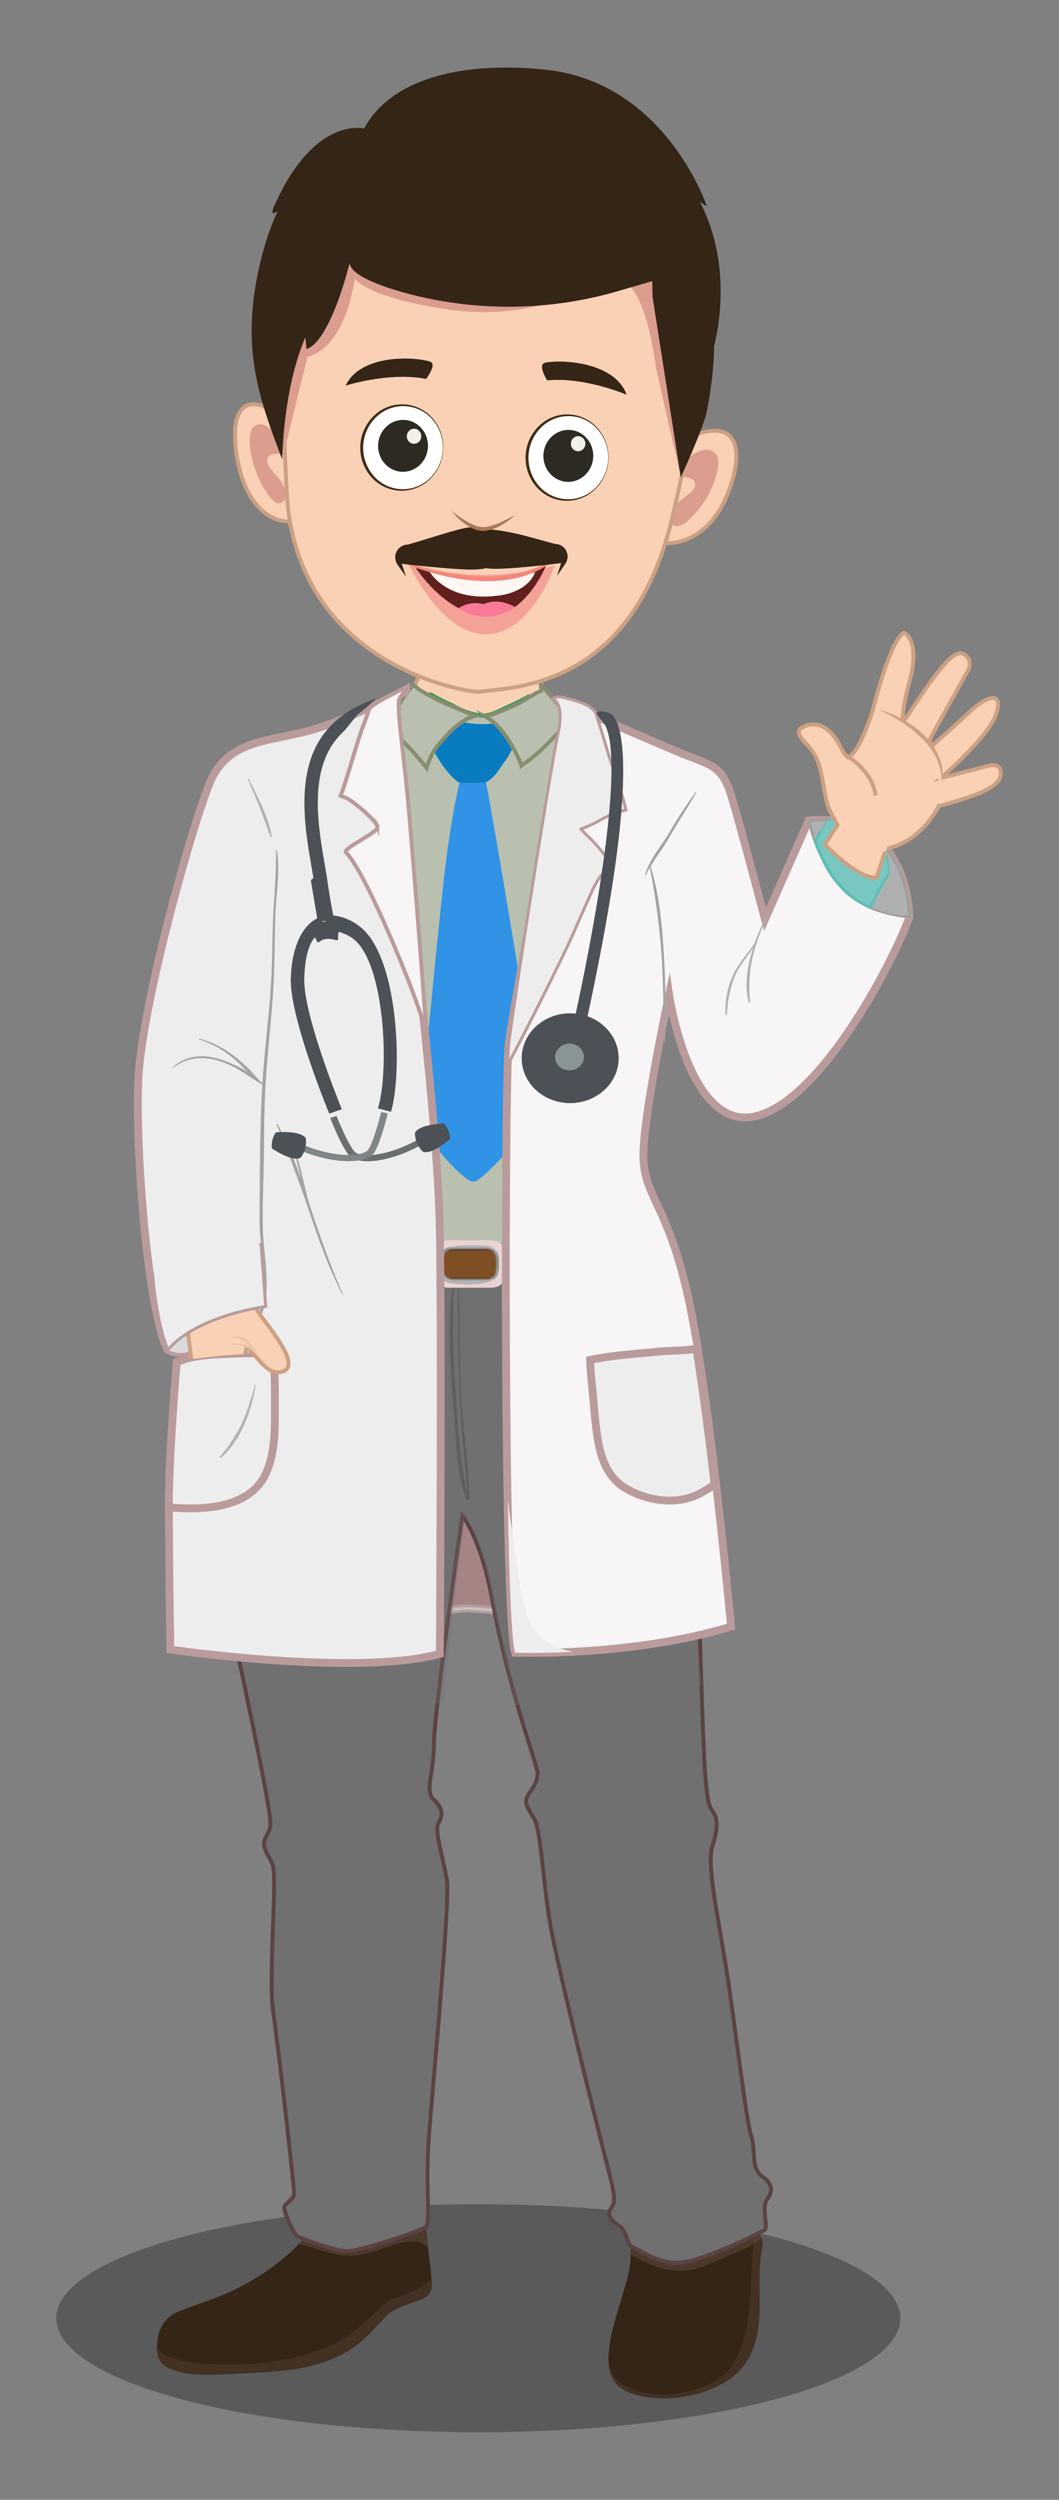 <svg xmlns="http://www.w3.org/2000/svg" xmlns:xlink="http://www.w3.org/1999/xlink" viewBox="0 0 270.98 639.36"><rect x="0" y="0" width="270.98" height="639.36" fill="#808080" stroke="none"/><defs><style>.cls-1,.cls-9{fill:none;}.cls-2{isolation:isolate;}.cls-11,.cls-14,.cls-3{opacity:0.3;}.cls-4,.cls-40{fill:#fbd1b5;}.cls-4{stroke:#cca183;}.cls-15,.cls-17,.cls-26,.cls-28,.cls-30,.cls-38,.cls-4,.cls-5,.cls-9{stroke-miterlimit:10;}.cls-5,.cls-8{fill:#b9c0b0;}.cls-5{stroke:#2c9b59;}.cls-6{fill:#3093e6;}.cls-7{fill:#097cc1;}.cls-9{stroke:#878e6f;}.cls-10,.cls-26,.cls-31,.cls-38{fill:#eeeded;}.cls-11,.cls-17{fill:#717070;}.cls-11,.cls-13,.cls-14,.cls-21,.cls-24,.cls-31,.cls-34,.cls-37,.cls-46{mix-blend-mode:multiply;}.cls-12{fill:#342517;}.cls-13,.cls-14{fill:#644f43;}.cls-13,.cls-21{opacity:0.5;}.cls-15{fill:#a58484;}.cls-15,.cls-26,.cls-28,.cls-30,.cls-38{stroke:#ba9b9b;}.cls-15,.cls-26,.cls-30{stroke-width:2px;}.cls-16{fill:#c2c3c3;}.cls-17{stroke:#5b4343;}.cls-18{fill:#585857;}.cls-19,.cls-21{fill:#7e4f25;}.cls-20{fill:#442a19;}.cls-22{fill:#ead3d3;}.cls-23{fill:#878787;}.cls-25{fill:#b3b2b2;}.cls-27{fill:#dadada;}.cls-28,.cls-30{fill:#f7f5f5;}.cls-29{fill:#a3a3a3;}.cls-32,.cls-34{fill:#afb0b0;}.cls-33{fill:#9f9f9f;}.cls-35,.cls-37{fill:#78c8c1;}.cls-36{fill:#5ebeb6;}.cls-38{stroke-width:0.75px;}.cls-39{clip-path:url(#clip-path);}.cls-41{fill:#eac1a4;}.cls-42{fill:#6b6f70;}.cls-43,.cls-46{fill:#4b5157;}.cls-44{fill:#808588;}.cls-45{fill:#899497;}.cls-46{opacity:0.4;}.cls-47{fill:#cca183;}.cls-48{fill:#db9d8e;}.cls-49{fill:#fff;}.cls-50{fill:#3d2e17;}.cls-51{fill:#2d2b21;}.cls-52{fill:#f2f0e9;}.cls-53{fill:#f4a198;}.cls-54{fill:#60201e;}.cls-55{fill:#fff7f4;}.cls-56{fill:#f58778;}.cls-57{fill:#f97a98;}.cls-58{fill:#aa7959;}</style><clipPath id="clip-path"><path class="cls-1" d="M48.1,347.73s11.73-1.69,15.81-1.3c0,0,4,7.52,9.45,5.46s6.23-5.56,1-12.49S63.28,322,52.69,323.69,48.1,347.73,48.1,347.73Z"/></clipPath></defs><g class="cls-2"><g id="Layer_1" data-name="Layer 1"><ellipse class="cls-3" cx="122.4" cy="592.92" rx="108" ry="29.16"/><path class="cls-4" d="M137.9,168.47c-4.39,1.86-8.18,5.63-12.62,7.34-1.5.59-3.78-.49-5.45-.6a28.91,28.91,0,0,1-4.61-1c-2.15-.5-5.32-3.13-7.4-3.71,0,2.4-3.37,7.16-3.56,9.52s-1.5.95-1.78,3.25c0,0,5,3.73,5,3.73a37.58,37.58,0,0,0,5.46,3.21c2.11,1.1,3.78,2.66,5.82,3.8,3.61,2,7.57-1.12,10.69-2.78,1.95-1,3.83-2.17,5.8-3.19,1.24-.64,3.38-4.39,4.17-5.47C139.22,176.87,138.1,174.17,137.9,168.47Z"/><path class="cls-5" d="M135.34,178.1c-1.63.89-3.27,1.77-5,2.51-2.07.87-4.83,2.61-7.22,2.4a20.07,20.07,0,0,1-7.38-2.62,45.72,45.72,0,0,1-5.41-2.74H105S86.91,187,72.28,192.22L91.87,319.35,143.93,318l11.66-132.35A91.38,91.38,0,0,1,135.34,178.1Z"/><path class="cls-6" d="M136.86,275.6c-.5-5.5-11.93-74.3-12.81-76.83a6.4,6.4,0,0,0-2.31-.79,7.77,7.77,0,0,0-3.69.49,96.6,96.6,0,0,0-2.21,10.45c-.75,4.08-1.31,8.2-1.84,12.31-1,8-6.28,59.66-6.28,67.36,2.32,3.13,10.76,13.8,13.57,13.64,2.18-.12,12.47-12.19,16.83-16.36C137.91,282.44,137.17,279,136.86,275.6Z"/><path class="cls-7" d="M110,190a34.18,34.18,0,0,0,3.59,6.22c1.79,2.36,3.51,4,4.26,4,2.41,0,6,0,6.37-.16,1.69-.57,3-2.47,4.12-4.15.34-.49.67-1,1-1.36a12.4,12.4,0,0,0,1.13-1.87c.19-.37.4-.75.63-1.13a6.07,6.07,0,0,1-.56-2.86c0-.23,0-.46,0-.68a13.74,13.74,0,0,0-2.91-3.08c-1.18.12-2.32.21-3.39.25a23.92,23.92,0,0,1-6.91-.76,23.44,23.44,0,0,0-4.4,3.67c-.47.46-.93.91-1.39,1.34a3.57,3.57,0,0,0-.28.27l-.08.08a.5.5,0,0,1-.13.26C110.82,190.17,110.43,190.11,110,190Z"/><path class="cls-8" d="M99,186c.66.56,1.35,1.16,2,1.78a20.65,20.65,0,0,1,1.7,1.45,65.69,65.69,0,0,1,5.75,6.28c.21.24.42.5.63.76l.1.11a16.85,16.85,0,0,1,1.94-4.41,20.32,20.32,0,0,1,2.38-3l.55-.61c3.23-3.66,6-4.86,7.56-5.25-.39-.13-.78-.27-1.16-.44l-2.23-.94c-.84-.37-1.69-.73-2.54-1.08A56.15,56.15,0,0,1,107,176.2l-.23-.21-.94-.86a29.12,29.12,0,0,0-3.38,4.53c-.23.38-.46.77-.7,1.13l-.31.48A29.2,29.2,0,0,0,99,186Zm25.23-2.68c4.5,2.2,7.89,9.21,9.25,12.46a40.72,40.72,0,0,0,5.23-4.21c1.47-1.38,2.89-2.87,4.07-4.13.23-.25.48-.5.74-.75a9.48,9.48,0,0,0,2.37-3.13c-.8-.82-1.41-1.47-2-2.09-.9-1-1.76-2-2.6-3s-1.87-2.25-2.87-3.32c0,.42.05.84.1,1.24l0,.24-.23.11a34.11,34.11,0,0,0-3.19,1.77c-1,.61-2.06,1.23-3.16,1.76A66.3,66.3,0,0,1,124.24,183.33Z"/><path class="cls-9" d="M99,186c.66.56,1.35,1.16,2,1.78a20.65,20.65,0,0,1,1.7,1.45,65.69,65.69,0,0,1,5.75,6.28c.21.24.42.5.63.76l.1.11a16.85,16.85,0,0,1,1.94-4.41,20.32,20.32,0,0,1,2.38-3l.55-.61c3.23-3.66,6-4.86,7.56-5.25-.39-.13-.78-.27-1.16-.44l-2.23-.94c-.84-.37-1.69-.73-2.54-1.08A56.15,56.15,0,0,1,107,176.2l-.23-.21-.94-.86a29.12,29.12,0,0,0-3.38,4.53c-.23.38-.46.77-.7,1.13l-.31.48A29.2,29.2,0,0,0,99,186Zm25.23-2.68c4.5,2.2,7.89,9.21,9.25,12.46a40.72,40.72,0,0,0,5.23-4.21c1.47-1.38,2.89-2.87,4.07-4.13.23-.25.48-.5.74-.75a9.48,9.48,0,0,0,2.37-3.13c-.8-.82-1.41-1.47-2-2.09-.9-1-1.76-2-2.6-3s-1.87-2.25-2.87-3.32c0,.42.05.84.1,1.24l0,.24-.23.11a34.11,34.11,0,0,0-3.19,1.77c-1,.61-2.06,1.23-3.16,1.76A66.3,66.3,0,0,1,124.24,183.33Z"/><path class="cls-10" d="M126.54,317.73c-1.6-.72-3.49-.54-5.22-.41-2.38.17-4.71.25-7.08.6,0,0-.07.1,0,.11,4,.53,8.15-.26,12.19,0C126.61,318.07,126.73,317.82,126.54,317.73Z"/><path class="cls-10" d="M128.06,318.42a1,1,0,0,0-.73-.42c-.13,0-.23.09-.19.2a1,1,0,0,0,.49.59C127.87,319,128.26,318.66,128.06,318.42Z"/><path class="cls-11" d="M113,352.26c1,10.73,1.7,21.94,7.36,31.57.81-2.47-.17-5.31-.65-7.75-.57-2.87-.65-5.84-1-8.73a180.37,180.37,0,0,1-1.42-19.83,135.13,135.13,0,0,1,2.41-23.83l-6.71.07C110,332.84,112.11,343,113,352.26Z"/><path class="cls-12" d="M109.61,575.55c-.28-2.71-.38-7.74-2.2-10,0-.09-.66,2.22-.71,2.14a1.64,1.64,0,0,0-.39-.36l-.12-.15a.21.21,0,0,0-.25,0,3.1,3.1,0,0,0-1,0c-2,.21-3.81.45-5.79.51-4.13.13-8.24.56-12.36.66-1.87,0-5.13.67-6.79-.35v-.06c0-.13-.16-.15-.27-.09s-.45.1-.38.28a.84.84,0,0,0,.21.35c-.64,3.75-4.61,7.1-7.68,9.62a61.86,61.86,0,0,1-12.55,7.84c-4.27,2-8.94,3.37-13.34,5.17a8.27,8.27,0,0,0-5.6,7.19c-.39,2.66-.51,5.91,2.72,7.35,4.27,1.93,9.21,1.83,13.9,1.62,5-.23,10.11-.43,15.11-.93a52.51,52.51,0,0,0,9-1.66,30.89,30.89,0,0,0,10.12-4.89c2.86-2.16,5-4.83,7.47-7.31s5.66-3,9-4.36c2.3-.95,2.85-2.16,2.79-4.24C110.36,581.09,109.9,578.27,109.61,575.55Z"/><path class="cls-13" d="M76.29,574c4.38.76,8.39,2.84,12.92,2.92,4,.06,7.53-1.53,11.21-2.63,2.26-.67,5.47-1.63,7.72-.43a5,5,0,0,1,1.42,1.08c-.25-2.8-.45-7.3-2.15-9.4,0-.09-.66,2.22-.71,2.14a1.64,1.64,0,0,0-.39-.36l-.12-.15a.21.21,0,0,0-.25,0,3.1,3.1,0,0,0-1,0c-2,.21-3.81.45-5.79.51-4.13.13-8.24.56-12.36.66-1.87,0-5.13.67-6.79-.35v-.06c0-.13-.16-.15-.27-.09s-.45.1-.38.28a.84.84,0,0,0,.21.35A11.48,11.48,0,0,1,76.29,574Z"/><path class="cls-14" d="M107.06,585.3a32.62,32.62,0,0,1-5.54,2.3c-2.78.92-4.25,2.59-6.13,4.43-3.12,3.05-6.51,6-10.82,7.9a60.39,60.39,0,0,1-13.26,3.84,71.84,71.84,0,0,1-15.16.94c-4.39-.15-8.71-.39-12.78-1.92a6.18,6.18,0,0,1-3.21-2.36c0,2.06.55,4.1,2.92,5.16,4.27,1.93,9.21,1.83,13.9,1.62,5-.23,10.11-.43,15.11-.93a52.51,52.51,0,0,0,9-1.66,30.89,30.89,0,0,0,10.12-4.89c2.86-2.16,5-4.83,7.47-7.31s5.66-3,9-4.36c2.3-.95,2.85-2.16,2.79-4.24,0-.3,0-.6,0-.91A16.68,16.68,0,0,1,107.06,585.3Z"/><path class="cls-12" d="M194.25,571.16c-.79-1.27-1.59-2.17-1.63-3.68a14.27,14.27,0,0,1,.75-3.86.11.11,0,0,0-.05-.13c0-.07,0-.14,0-.22a.55.55,0,0,0-.66-.46c-2.65.34-5.16,1.09-7.79,1.53l-8.15,1.4c-2.84.48-5.7.86-8.55,1.27s-5.4,1.18-8.26,1.07c-.36,0-.5.42-.12.5l.33,0c.39,2,.89,4,1.16,6a21,21,0,0,1-.61,7.39c-1.38,5.94-3.79,11.66-4.67,17.7-.6,4.17-.79,9.56,4.23,11.9,5.93,2.76,14.58,2.15,20.56-.07a29.25,29.25,0,0,0,5-2.38c7.64-4.69,8.67-13,8.6-20.29,0-4.5-.27-8.86.55-13.33A5.31,5.31,0,0,0,194.25,571.16Z"/><path class="cls-13" d="M159.8,568.58l.33,0c.39,2,.89,4,1.16,6a15.76,15.76,0,0,1,.12,2,25.83,25.83,0,0,0,10.16,4c5.28.83,9.18-1.15,13.66-3.15,2.12-.94,4.42-1.78,6.44-2.87,1.15-.62,2.14-1.46,3.21-2.18a6.45,6.45,0,0,0-.63-1.31c-.79-1.27-1.59-2.17-1.63-3.68a14.27,14.27,0,0,1,.75-3.86.11.11,0,0,0-.05-.13c0-.07,0-.14,0-.22a.55.55,0,0,0-.66-.46c-2.65.34-5.16,1.09-7.79,1.53l-8.15,1.4c-2.84.48-5.7.86-8.55,1.27s-5.4,1.18-8.26,1.07C159.56,568.07,159.42,568.5,159.8,568.58Z"/><path class="cls-14" d="M194.25,571.16l-.86-1.32c-.3,2.3-.68,4.6-.83,6.93-.31,5-.38,10-1,14.91-.93,7.1-2.59,15.36-11.3,18.63-6.52,2.46-16.52,3.84-22.75-2-1.48-1.4-1.69-3.32-1.76-5.71-.15,3.5.6,7.17,4.51,9,5.93,2.76,14.58,2.15,20.56-.07a29.25,29.25,0,0,0,5-2.38c7.64-4.69,8.67-13,8.6-20.29,0-4.5-.27-8.86.55-13.33A5.31,5.31,0,0,0,194.25,571.16Z"/><path class="cls-15" d="M107,416.58a17.22,17.22,0,0,1,13.13-5.19c8.11.5,15.89,1.33,15.89,1.33V351.54H102.22Z"/><path class="cls-16" d="M106.74,417.47l-4.92-66.28h34.61v61.92l-.41-.05c-.08,0-7.86-.83-15.88-1.32a16.91,16.91,0,0,0-12.81,5.06Zm-4.12-65.59,4.73,63.87a17.51,17.51,0,0,1,12.84-4.7c7,.43,13.78,1.11,15.5,1.28V351.88Z"/><path class="cls-17" d="M66.63,324.18l95.24-.89s16.36,70,17.24,96,1.08,41.09,2.93,43.5,1.69,4.79.25,9.44,1.18,16.57,3.48,30.86,5,38.4,6.41,43.06-.2,8.26,2.88,10.5,2.48,4.22,1.14,6,.41,7-.52,7.66-15.54,7.84-21.41,8.36-10.5-3.36-12.25-3.88-1.34-3.87-3.6-5.51-3.29-2.76-2.06-4.48,1.13-2.93-1.33-12.4-12.48-49.91-14.29-60.59-2.34-23.66-4-26.52-3-4.25-1.38-6.55,2.21-3.56,2.21-5.28-7.06-20-11.75-44.95c-2.84-15.15-7.51-20.87-7.51-20.87s-7.3,50.67-7.27,58.24-2.5,12.17,0,14.47,2.23,4.13,1.13,6,1.37,9.19,2.2,14.69-3.86,54.66-4.69,66.37.55,21.12-.69,22.16-17.5,6.37-20.38,6.2-12-3.22-12.83-4.13-3.71-6.78-2.88-7.58,2.06-1.84,2.33-2.64-4.11-38.69-5.35-47,1.12-34.67-.12-37.54-3.15-4.59-1.64-7.23,1.37-3-.14-11.6-7.14-35.36-8-38.69S51.43,379,54,324.19Z"/><path class="cls-18" d="M119.73,383.7a4.78,4.78,0,0,0,.45-.45c-.41-8.61-1.5-17.1-2.1-25.66-.66-9.5-.35-19-.62-28.57,0-.27-.2-.19-.2,0-.1,9.53-.12,19.13.38,28.64C118.1,366.4,119.12,375,119.73,383.7Z"/><path class="cls-18" d="M119.46,383.7a4.54,4.54,0,0,0,.5-.36c-2.08-7.9-2.57-16-3.21-24.78a268.48,268.48,0,0,1-.64-29.21c0-.38-.28-.3-.32,0-1.42,10.21-.44,21.5.33,31.82C116.64,368.16,116.93,377.81,119.46,383.7Z"/><path class="cls-11" d="M131.91,436.12c3,.2,44.55-4.47,47.61-4.88-.07-3.46-3.38-26.91-3.2-30.35.33-6.51-36.55,3.94-36.53-2.58a436.8,436.8,0,0,0-5.85-74.77l-31.11.32q.67,9.18,1.19,18.36c.49,8.57,1.09,17.17,1.31,25.75a65.7,65.7,0,0,1-1.76,18.14c.46,7.75-46.53,4.74-46.39,12.55.12,6.48,7,29.57,7.35,36.09,2.62.32,46.07,1.24,48.72.76,1.94-17.4,5.74-47.87,5.74-47.87s4.21,5.72,6.78,20.87C127,415.89,130.5,430.17,131.91,436.12Z"/><rect class="cls-19" x="104.82" y="319.53" width="31.24" height="7.59"/><path class="cls-20" d="M136.43,327.47h-32v-8.28h32Zm-31.23-.69h30.49v-6.9H105.2Z"/><path class="cls-21" d="M104.82,319.53v7.6h31.24v-7.6Zm23.88,3.17c-.12,1.31.58,2-.76,2.83-1.54.91-5.1.7-6.76.62-2.81-.15-10.29,1-10-3.22.09-1.37.71-2.52,2.44-2.39l.39,0c2.31-.08,4.57-.23,6.88-.18a33.67,33.67,0,0,1,5.65.21C128,320.78,128.84,321.2,128.7,322.7Z"/><path class="cls-22" d="M125.42,317.22H115c-3.92,0-4.25,2.72-4.25,6.07s.33,6.06,4.25,6.06h10.39c3.92,0,4.13-2.71,4.13-6.06S129.34,317.22,125.42,317.22Zm-1.27,10.18h-7.87c-3,0-3.23-1.84-3.23-4.11s.25-4.11,3.23-4.11h7.87c3,0,3.13,1.84,3.13,4.11S127.12,327.4,124.15,327.4Z"/><path class="cls-23" d="M124.15,327.75h-7.87c-3.6,0-3.6-2.69-3.6-4.46s0-4.46,3.6-4.46h7.87c3.5,0,3.5,2.47,3.5,4.46S127.65,327.75,124.15,327.75Zm-7.87-8.23c-2.43,0-2.86,1.21-2.86,3.77s.43,3.77,2.86,3.77h7.87c2.57,0,2.76-1.43,2.76-3.77s-.19-3.77-2.76-3.77Z"/><g class="cls-24"><path class="cls-25" d="M113.05,323.29s0-.07,0-.11c0,.14-.1.27-.14.4a7.19,7.19,0,0,0,0,3.21,2.77,2.77,0,0,0,2,1.31,21.59,21.59,0,0,0,3.77.36,21.23,21.23,0,0,0,5.74-.4,3.31,3.31,0,0,0,2.82-4c-.06,1.92-.48,3.37-3.12,3.37h-7.87C113.3,327.4,113.05,325.56,113.05,323.29Z"/><path class="cls-25" d="M126.3,319.2a3.14,3.14,0,0,0-1.88-.57,32.32,32.32,0,0,0-4.29-.13,35.28,35.28,0,0,0-4.25.27,4.32,4.32,0,0,0-1.83,1,3.3,3.3,0,0,1,2.23-.63h7.87c2.21,0,2.86,1,3.06,2.48A3.07,3.07,0,0,0,126.3,319.2Z"/></g><path class="cls-26" d="M88.63,425.33h0c-21.06,0-44.5-3.36-44.73-3.39l-.31-.05v-.28c0-.24-.37-23.24-.37-36.52s2-36.31,2-36.54l0-.22,3.47-1.19-.24-1.61a5.08,5.08,0,0,1-2.32.54,7,7,0,0,1-3.18-.82l-.09-.05,0-.1c-5-10-8.19-49.76-7.48-68.53.73-19,13.61-64.87,18.25-76.22,3.6-8.82,10.77-10.31,19.07-12,2.13-.45,4.34-.91,6.55-1.51,10.53-2.89,24-10.17,24.1-10.24l.56-.3v.6c0,.63-2.4.5-2.57.73-.51,1-1.79,8.69-1,15.67.5,4.44,1,10.21,1.45,15.32l2.45,12.19c1.6,19.07,7.85,66.86,8.31,94.22.49,28.84,0,107,0,107.77V423l-.27.07C106.63,424.57,98.67,425.33,88.63,425.33Z"/><path class="cls-26" d="M48.78,385.78h0c-1.62,0-3.38-.07-5.22-.23l-.35,0v-.43c0-13.3,2-36.31,2-36.54l0-.22,2.69-.92c.63-.15,1.25-.3,1.87-.41a58.17,58.17,0,0,1,8.1-.72l1.42-.06a104.3,104.3,0,0,1,10.46,0h.34l0,.32c.15,4.12.29,8.56.26,13.06v1.33c0,5.12-.05,10.94-2.28,15.82C65.41,382.74,58.89,385.78,48.78,385.78Z"/><path class="cls-27" d="M48.79,345l.28,1.81a27.89,27.89,0,0,1,3.07-.55c3-.3,5.93-.43,8.9-.53s5.83-.09,8.73.05c0-1.25-.1-2.51-.16-3.77h0a43.63,43.63,0,0,0-2.5-4.19,3.45,3.45,0,0,1-.67-1.65c0-.88.42-2.07-.13-2.84a25.85,25.85,0,0,0-4.47-4.46c-1.83-1.62-4-3.33-6.76-2.54-3.89,1.14-7.32,4.88-9.48,8-1.75,2.51-3.48,6.4-2.86,9.67.15.38.31.73.46,1C43.21,345,46.19,346.68,48.79,345Z"/><path class="cls-27" d="M48.76,347.2l-.26-1.67a5,5,0,0,1-2.31.54h0a7,7,0,0,1-3.18-.82l-.09-.05,0-.1c-.17-.32-.32-.67-.48-1.05-.65-3.39,1.07-7.37,2.9-10S50.59,327.24,55,326a5.4,5.4,0,0,1,1.48-.21c2.25,0,4.09,1.46,5.65,2.83l.77.67a22.1,22.1,0,0,1,3.76,3.85,3.28,3.28,0,0,1,.26,2.35c0,.24-.06.48-.07.69a2.63,2.63,0,0,0,.51,1.3l.1.18c.3.5.62,1,.94,1.47A18.4,18.4,0,0,1,70,341.84l0,.16.16,4.11-.4,0c-2.72-.13-5.61-.15-8.7-.06-2.63.09-5.74.21-8.87.54a25.11,25.11,0,0,0-3,.54Zm.31-2.85.31,2a22.66,22.66,0,0,1,2.72-.47c3.15-.32,6.28-.45,8.92-.54,3-.09,5.74-.07,8.36,0L69.25,342a19.11,19.11,0,0,0-1.51-2.59c-.32-.49-.65-1-.95-1.51l-.1-.16a3.29,3.29,0,0,1-.61-1.66c0-.24,0-.5.08-.76a2.85,2.85,0,0,0-.14-1.88,21.06,21.06,0,0,0-3.65-3.72l-.77-.68c-1.45-1.28-3.17-2.64-5.14-2.64a4.62,4.62,0,0,0-1.26.18c-4.32,1.26-7.93,5.9-9.28,7.83-1.74,2.5-3.4,6.29-2.81,9.43l.39.85a6.35,6.35,0,0,0,2.69.66h0a4.26,4.26,0,0,0,2.38-.7Z"/><path class="cls-28" d="M87.14,203.53c.31.12.63.24,1,.34,1.71.56,7.7,5.62,8.37,7.34a.68.68,0,0,1,0,.64c-.51.79-2.2,1.83-4,2.92s-4,2.42-4.06,3.06a.1.1,0,0,0,0,.09c5.13,5.25,15.56,31.25,17.76,37.43.83,2.32,1.84,5.2,2.86,8.22-1.57-22-3.38-43.58-4.17-53l-.25-3c-.43-5.1-1-10.12-1.49-14.56-1-8.67-1.46-13.24-.86-14.43a4.31,4.31,0,0,1,.27-.43c.35-.52,1-1.52,1.38-2.17a6.38,6.38,0,0,0-2,.76l-1.54.82c-2.19,1.13-5.85,3-6,4.06-.36,1.07-.74,2.08-1.11,3.05-.44,1.18-.91,2.4-1.3,3.62-.62,1.92-1.21,3.88-1.79,5.78l-.87,2.86c-.56,1.81-1.06,3.43-1.62,5.08C87.42,202.74,87.26,203.22,87.14,203.53Z"/><path class="cls-25" d="M63.69,199.3c-.06-.14-.29-.05-.23.09,1,2.44,2.09,4.85,3.07,7.31s1.74,5,2.77,7.41c.06.13.28.08.26-.06C68.74,209,66,204,63.69,199.3Z"/><path class="cls-29" d="M79.43,308.8c-.12-.36-.24-.73-.36-1.08-1.39-5.05-2.27-10.27-4.2-15.16-.05-.13-.26,0-.22.08a82.11,82.11,0,0,1,2.29,8.75A87,87,0,0,0,71,287.48c-.07-.11-.26,0-.22.11,3,7.29,5.74,14.58,8.25,22C81.5,316.88,84,324.14,87.58,331c0,.08.19,0,.15-.08C84.5,323.7,81.93,316.26,79.43,308.8Z"/><path class="cls-29" d="M70.84,217.5c0-.14-.22-.1-.22,0,.07,5.07-.31,10.06-.63,15.11-.33,5.31-.25,10.65-.49,16-.42,9.5-1.75,18.94-2.36,28.43-.25-.25-.52-.5-.79-.73-4.06-4.78-8.86-8.91-15.28-10.66-.12,0-.23.15-.1.19a25.88,25.88,0,0,1,8.57,4.71,50.1,50.1,0,0,1,3.74,3.53,32.28,32.28,0,0,0-7.68-3.36c-4.13-1.17-8.49-.61-11.52,2.38-.06.07,0,.17.1.11,3.79-3,8.14-3.16,12.67-1.6,3.56,1.2,6.3,3.39,9.38,5.26l.08.06s0,0,.06,0l.75.44c-.06.94-.12,1.88-.16,2.82-.48,10.61-.49,21.3-.55,31.92,0,8.05,2.87,16.87-.42,24.63a.3.3,0,0,0,.56.23c1.74-3.34,1.76-7.25,1.62-10.87-.17-4.1-.84-8.17-.92-12.27-.1-5.35.14-10.72.25-16.07s.06-10.88.26-16.32c.38-10.78,1.94-21.48,2.36-32.26.2-5.32.15-10.65.39-16S71.69,222.69,70.84,217.5Z"/><path class="cls-25" d="M65.23,354.25a69.37,69.37,0,0,1-3.18,9.44,39.07,39.07,0,0,1-5.79,8.88c-.17.21.11.41.31.23,5.3-4.57,7.73-12.1,8.88-18.53C65.48,354.13,65.26,354.11,65.23,354.25Z"/><path class="cls-30" d="M142,178.7s4.41,1.48,2.67,9.21-13.51,70.24-14.52,79.39-1.34,144.14,1.64,155.39c0,0,29.5,1.15,55.28-6.66,0,0-5.45-59.25-10.91-84s-11.76-26.13-11.52-37.16,6.57-40.45,6.57-40.45,4.95,34,21.32,31.23,34.95-37.2,40.16-51c0,0,.25-27.1-25.78-24.8l-11.16,25.26s-6.2-23.54-8.55-31.35-5.09-8-11.53-10.56S142,178.7,142,178.7Z"/><path class="cls-31" d="M140.52,420.34c-5.74-3.32-6.73-10.49-7.63-16.2-1.07-6.8-2-13.62-2.93-20.45.32,20,.9,35.49,1.83,39,0,0,6,.23,14.92-.23A19.32,19.32,0,0,1,140.52,420.34Z"/><path class="cls-26" d="M151,347.81c0,.11,0,.21,0,.32.06,1.58.19,3.31.42,5.41.17,1.56.3,3.14.43,4.67.15,1.72.29,3.49.49,5.22.7,6.11,1.57,13.72,8,17.36a22.61,22.61,0,0,0,11,3,16.9,16.9,0,0,0,7.25-1.56,24.19,24.19,0,0,0,4.26-2.64c-1.62-13.85-3.19-25.5-4.66-34.61-2,.3-4,.39-6,.49-1.4.06-2.72.12-4,.25s-2.73.26-4.11.39c-3.51.32-7.14.64-10.61,1.25C152.69,347.49,151.86,347.65,151,347.81Z"/><g class="cls-24"><path class="cls-32" d="M207.91,213.18a40.27,40.27,0,0,0,2.6,6.45,26.64,26.64,0,0,0,6.09,8.58c4.61,4.06,10.16,5.68,16.09,6.28,0-2-.81-26.76-25.61-24.68A26,26,0,0,0,207.91,213.18Z"/><path class="cls-33" d="M233.07,234.87l-.42,0c-7-.7-12.16-2.72-16.31-6.37a27.27,27.27,0,0,1-6.17-8.69,40.63,40.63,0,0,1-2.62-6.49l-.06-.24a25,25,0,0,1-.79-3.18l0-.36.39,0c10.71-.9,18.64,3.18,22.86,11.74a33,33,0,0,1,3.16,13.27ZM207.5,210.12c.18,1,.47,1.94.7,2.74l.07.23a39.57,39.57,0,0,0,2.58,6.39,26.5,26.5,0,0,0,6,8.48c3.94,3.47,8.87,5.42,15.46,6.14a32.54,32.54,0,0,0-3.09-12.6C225.14,213.22,217.84,209.38,207.5,210.12Z"/></g><path class="cls-34" d="M228.68,228.9c-2.19-4-4.89-8.14-8.75-11-3.51-2.58-7.66-3.59-11.9-4.39a41.14,41.14,0,0,0,2.48,6.09,26.64,26.64,0,0,0,6.09,8.58c4.26,3.75,9.3,5.41,14.71,6.11C230.52,232.48,229.65,230.67,228.68,228.9Z"/><path class="cls-35" d="M226.88,219.89a14.49,14.49,0,0,0-2.38-5.24A20.43,20.43,0,0,0,212,209.76c-.83,1.43-1.87,2.81-2.72,4.15-.25.39-.5.78-.74,1.17a44.23,44.23,0,0,0,2,4.55,26.64,26.64,0,0,0,6.09,8.58,22.93,22.93,0,0,0,6,3.8c.68-1.25,1.36-2.51,2-3.79.84-1.66,1.76-3.28,2.71-4.87A19,19,0,0,0,226.88,219.89Z"/><path class="cls-36" d="M222.76,232.47l-.33-.15a23.25,23.25,0,0,1-6.09-3.86,27.27,27.27,0,0,1-6.17-8.69,44,44,0,0,1-2-4.58l0-.15.82-1.31c.34-.54.72-1.09,1.1-1.65.55-.81,1.12-1.64,1.61-2.49l.11-.19.24,0a21,21,0,0,1,12.73,5l.06.07a15.13,15.13,0,0,1,2.42,5.34,19.41,19.41,0,0,1,.45,3.53v.1l-.05.08c-1,1.74-1.94,3.33-2.71,4.85-.69,1.36-1.4,2.69-2,3.8ZM209,215.12a42.23,42.23,0,0,0,1.9,4.36,26.5,26.5,0,0,0,6,8.48,22.51,22.51,0,0,0,5.57,3.59c.57-1,1.21-2.24,1.84-3.47.77-1.52,1.64-3.09,2.68-4.81a18.86,18.86,0,0,0-.43-3.31,14.39,14.39,0,0,0-2.29-5.09,20.13,20.13,0,0,0-12-4.75c-.47.8-1,1.58-1.52,2.33-.38.55-.75,1.09-1.09,1.63Z"/><path class="cls-37" d="M227.31,223.35a19,19,0,0,0-.43-3.46,14.49,14.49,0,0,0-2.38-5.24A20.43,20.43,0,0,0,212,209.76c-.52.89-1.12,1.77-1.71,2.63a5.49,5.49,0,0,0,.77,3.55c1.33,2.12,3.55,3.62,5.64,5.05s4.61,3.59,7.53,3.54"/><path class="cls-38" d="M129.89,272.53l.06-1.63c.06-1.77.13-3,.2-3.6.95-8.68,10.81-71.57,12.62-79.64,1.64-7.28-.85-8.58-.87-8.6l-.57-.28.54-.32a2.42,2.42,0,0,1,1.14-.22,5.22,5.22,0,0,1,1.35.19c5.1,1.27,7.79,2.36,8.35,4.75,1,3.08,1.94,6.24,2.85,9.31.54,1.83,1.19,3.67,1.82,5.45a68.63,68.63,0,0,1,2.71,8.92l.07.33-.36.07a23.65,23.65,0,0,0-6.35,2.57,32.42,32.42,0,0,1-4.74,2.17s-.05,0-.06.05c.51.56,1,1.07,1.49,1.56a38.48,38.48,0,0,1,6.31,7.62l.16.28-.29.17c-2.8,1.63-4.32,5.07-5.55,7.83l-.2.44c-.67,1.51-1.32,3-2,4.51-1.37,3.16-2.8,6.43-4.35,9.62-4.86,10-9.32,18.8-13.6,27Z"/><path class="cls-29" d="M178,202.66a104.22,104.22,0,0,0-6.93,10.6c-2.1,3.46-5,6.65-6,10.55,0,.12.15.17.2.05.3-.67.65-1.33,1-2a189.94,189.94,0,0,1,3,22.13c.46,7.53.48,15,.75,22.59,0,.1.16.07.16,0,.27-7.53.13-15.09-.32-22.62s-1.16-15.2-3.38-22.35h0c1.49-2.57,3.36-4.95,4.83-7.53,2.18-3.84,4.67-7.52,6.86-11.34C178.13,202.66,178,202.6,178,202.66Z"/><path class="cls-25" d="M196.77,233.48s0,0-.06,0a38.91,38.91,0,0,0-3.68,7.88c-2,2.82-4.22,5.23-5.62,8.41a21.2,21.2,0,0,0-1.76,9.69c0,.25.35.16.37,0a29.62,29.62,0,0,1,2.12-10c1.13-2.59,3.08-4.68,4.56-7.06-.22.71-.43,1.43-.62,2.14-1,3.75-1.53,8-.49,11.78.06.21.41.1.39-.1a33.86,33.86,0,0,1,.65-11.61A57.49,57.49,0,0,1,196.77,233.48Z"/><g class="cls-39"><path class="cls-40" d="M47.38,332.74c.25,1.32,2.77,20,3.19,27.15s3.21,12.33,7.9,13S61,345.45,63,344.57s4.81,7.42,9.33,5.84-5.5-12.77-6.83-15.18-4.48-3.48-4.62-5.88-3.48-3.73-6.41-2.84S47.12,331.4,47.38,332.74Z"/><path class="cls-4" d="M58.63,373.23l-.22,0c-4.68-.64-7.74-5.62-8.2-13.3-.43-7.06-3-25.83-3.2-27.11-.3-1.57,4.27-5.71,7.29-6.62a7,7,0,0,1,2-.29c2.68,0,4.8,1.48,4.92,3.44.06,1.24,1,2.1,2.18,3.09a10,10,0,0,1,2.4,2.65c.29.52,1,1.54,1.92,2.71,2.72,3.64,6.85,9.16,6,11.72a1.92,1.92,0,0,1-1.29,1.23,3.79,3.79,0,0,1-1.27.23c-2.36,0-4.18-2.23-5.66-4-.84-1-1.71-2.08-2.24-2.08a.27.27,0,0,0-.13,0c-.55.46-.7,5.39-.83,9.74C62,365.51,61.49,373.23,58.63,373.23Z"/><path class="cls-41" d="M66.06,346.62c-1.29-2.63-3.46-5.68-7-4.55-.09,0-.07.17,0,.15a4.69,4.69,0,0,1,4.78,2.15,7.14,7.14,0,0,0-4.35-.63c-.08,0-.11.14,0,.14a7.85,7.85,0,0,1,5.2,1.81.19.19,0,0,0,.19,0c.27.36.56.72.87,1.06C65.87,346.89,66.13,346.78,66.06,346.62Z"/></g><path class="cls-42" d="M93.38,297c-1.93-.11-3.37-.65-4.12-1.57-2-2.39-4.65-9.2-4.77-9.49l1.62-.55c0,.07,2.73,6.88,4.52,9.07,1.51,1.84,9,1.36,17.34-3.59l.93,1.34C102.93,295.71,97.2,297.18,93.38,297Z"/><path class="cls-43" d="M106.18,289.7a6.78,6.78,0,0,0,1.92,4.76s1.53,1.47,7.06-3.11a6,6,0,0,0-1.58-4S107.43,287.49,106.18,289.7Z"/><path class="cls-44" d="M91.93,296.76c1.88-.34,3.24-1.05,3.86-2,1.61-2.59,3.36-9.68,3.44-10l-1.68-.36c0,.07-1.78,7.15-3.25,9.53-1.24,2-8.75,2.41-17.68-1.53l-.75,1.44C82.28,296.65,88.16,297.43,91.93,296.76Z"/><path class="cls-43" d="M78.23,291.06A6.73,6.73,0,0,1,77,296s-1.32,1.64-7.42-2.26a5.9,5.9,0,0,1,1-4.12S76.68,289,78.23,291.06Z"/><path class="cls-43" d="M91.42,182.83a45.54,45.54,0,0,0,4.81-4.19c-5.39,1.87-10.11,4.6-13.57,9.34-7.07,9.68-4.62,24-3,33.42.25,1.49.49,2.87.68,4.11.65,4.54,1.16,7.36,1.52,9.1l-.5.2c-4.13,1.88-6.73,7.65-6.95,15.41-.29,10,9.43,33.61,9.84,34.61l3.22-1.14c-.1-.24-9.88-24-9.61-33.39.18-6.36,1.55-10.58,4.42-11.9,1.75-.79,5.12-.33,7.77,1.46,8.35,5.62,9.7,33.59,6.66,43.62l3.33.87c3-9.85,2.09-40.63-8.51-47.77a13,13,0,0,0-6.25-2.43c-.33-1.61-.85-4.38-1.53-9.07-.19-1.26-.42-2.67-.69-4.18-1.62-9.49-3.84-22.49,2.47-31.13a18.53,18.53,0,0,1,2.65-2.92"/><path class="cls-43" d="M83.6,225.05s1.44,8.68,1.59,9.47.4,1.1,1.58,1.5c0,0,.56,0,.31.7a10,10,0,0,0-.57,2.8c0,.7.16,1-.4.94s-2.69-.87-4.22.3c-.53.4-.65.32-1-.43a25.17,25.17,0,0,1-1.3-3.07c-.09-.44.66-.53,1.05-.75s.76-.29.52-1.72-1.46-8.58-1.57-9.33.75-.89,1.68-1.16S83.51,224.35,83.6,225.05Z"/><path class="cls-45" d="M82.46,235.77a.13.13,0,0,0,0-.12c0-.2.81-.26.86,0,0,.08,0,.14,0,.2S82.34,235.91,82.46,235.77Z"/><path class="cls-43" d="M157.72,274.1c-2.06,6-9,9.41-15.55,7.5s-10.16-8.36-8.1-14.4,9-9.41,15.55-7.5S159.78,268.05,157.72,274.1Z"/><path class="cls-46" d="M156.3,264.44a12.49,12.49,0,0,1,.7,5.17c-.24,4.08-1.95,7.37-6.12,9.14-4.51,1.91-10.23.61-14-2.09a8.81,8.81,0,0,1-3.23-4.33,11.76,11.76,0,0,0,8.52,9.27c6.53,1.91,13.49-1.45,15.55-7.5A10.72,10.72,0,0,0,156.3,264.44Z"/><path class="cls-45" d="M149.25,271.37a3.76,3.76,0,0,1-4.64,2.23,3.38,3.38,0,0,1-2.41-4.29,3.76,3.76,0,0,1,4.63-2.23A3.38,3.38,0,0,1,149.25,271.37Z"/><path class="cls-43" d="M156.9,183c-.5-.66-3.15-1.38-3.87-.92s-.37.58,1.27,2.6c6.68,8.2-3.8,61.1-8.22,80a1.22,1.22,0,0,0,0,.63.46.46,0,0,1,.26-.15,3.39,3.39,0,0,1,2.54.72,1.67,1.67,0,0,0,.29-.58c0-.17,4-17.39,7-35.7C157.7,220.31,162.33,190.26,156.9,183Z"/><path class="cls-4" d="M227,217.05c9.18-2.13,13.19-10.9,13.19-10.9,14.91-3.85,15.94-6.38,15.9-8.64s-2.67-1.77-2.67-1.77L240.69,199s12.1-10.38,14.14-16.19-1.74-5.36-6.58-.86-9.46,8.53-9.46,8.53-1.54,0-.43-2.16,9.09-16.42,9.09-16.42,1.8-2.64-.54-4.41-5.79,1.8-15.88,17.39c0,0-.69-1.93,2.18-12.49,0,0,2-8.17-1.81-10.56,0,0-3,0-8.2,20.24,0,0-3,9.66-5.93,11.59,0,0-.45.86-2.4-3s-5.48-6.94-9.68-4.54c0,0-2.25.74.9,3.9s3.8,5.93,4.66,11,.86,5.08,3.55,10l-3.23,4.92s7.8,8.53,13.17,8.59l2.26-6.67"/><path class="cls-40" d="M224.76,181.46s17.58,5.9,16.3,19.09"/><path class="cls-47" d="M224.76,181.46A27.69,27.69,0,0,1,231,184a25.05,25.05,0,0,1,5.51,4.06,16.55,16.55,0,0,1,3.86,5.69,14.55,14.55,0,0,1,.8,3.36,13.32,13.32,0,0,1-.15,3.4,15.22,15.22,0,0,0-1.36-6.46,18.67,18.67,0,0,0-3.85-5.28,32.43,32.43,0,0,0-5.2-4.11c-.93-.61-1.9-1.18-2.88-1.71S225.78,181.94,224.76,181.46Z"/><path class="cls-4" d="M216.41,193.17s6.71,3.59,7.66,10.29"/><path class="cls-4" d="M184.25,130.22c-4.71,8.05-13.27,10.8-19.66,7.05s-3.5-8.19,1.21-16.23,4.81-7.07,11.74-9.69C192.72,105.61,189,122.18,184.25,130.22Z"/><path class="cls-48" d="M179.71,115.17a3.53,3.53,0,0,1,3.1.56c1.1,1,1.12,2.66.87,4.1A23.93,23.93,0,0,1,176.19,133a6,6,0,0,1-2.05,1.41,2.3,2.3,0,0,1-2.34-.43,2.61,2.61,0,0,1-.31-2.65c.81-2.24,3-3.58,4.88-5.08a4.51,4.51,0,0,0,1.28-1.44,1.8,1.8,0,0,0-.07-1.85,2.38,2.38,0,0,0-1.31-.73,12.77,12.77,0,0,0-3.08-.29c-.31-1.56,1.08-2.91,2.05-3.91A9.41,9.41,0,0,1,179.71,115.17Z"/><path class="cls-4" d="M62.31,123.25c3.14,8.49,10.09,12.13,15.9,9.08s3.83-7.77.69-16.26S75.57,108.54,70,105.2C57.74,97.89,59.17,114.76,62.31,123.25Z"/><path class="cls-48" d="M67.75,108.77a2.65,2.65,0,0,0-2.69.22c-1,.85-1.22,2.53-1.17,4a25.74,25.74,0,0,0,5,13.88,5.2,5.2,0,0,0,1.59,1.61,1.7,1.7,0,0,0,2-.17,2.93,2.93,0,0,0,.54-2.6c-.44-2.32-2.18-3.88-3.59-5.57a4.51,4.51,0,0,1-.93-1.57,2,2,0,0,1,.26-1.82,1.9,1.9,0,0,1,1.18-.6,9.34,9.34,0,0,1,2.64,0c.43-1.53-.61-3-1.33-4.11A8.11,8.11,0,0,0,67.75,108.77Z"/><path class="cls-4" d="M178.75,96c2.87-30.92-12.39-52.47-47.55-54.9C97.08,38.7,76,55,73.16,85.94c-1.33,14.29.18,39.26.22,40,2.33,44.93,47.32,51.34,49.34,51,7.08-1.29,38.59.18,49.21-44.17C172.11,132,177.43,110.25,178.75,96Z"/><path class="cls-12" d="M110,92.48c-3.86-1.26-17.69-2-21.57,6.15,0,0,11.23-3.59,20.62-1.71C109,96.92,112,93.11,110,92.48Z"/><path class="cls-12" d="M139.46,92.78c4-.88,17.81-.33,20.89,8.18,0,0-10.83-4.64-20.36-3.67C140,97.29,137.46,93.23,139.46,92.78Z"/><path class="cls-48" d="M90.83,71.17s2,4.75,24,8a62.45,62.45,0,0,0,30.88-3.32l7.81-2.93s10-10.73,14.39,21.46l6.31,27.74L175,64.39,94.7,51.63,81.45,63.79,71.81,79.22s.34,25,1,35.89l5.88-23.94S87.66,90.43,90.83,71.17Z"/><path class="cls-12" d="M166.91,71.9l.05,3.93,7.24,46.25s4.73-10.18,6.44-15.89c0,0,3.35-14.71,1.6-25.4a41.54,41.54,0,0,0,.27,8.46s8.55-27.55-10.71-47.88c0,0,1.53,6.77,9.09,11.43,0,0-10.43-31.29-40.58-34.88-15.77-1.88-38.83-.4-47.14,14.95,0,0-12.93-3.41-23.25,20.39,0,0-2.79,7,12.56-11.87,0,0-10.23,2.35-15.81,25.46-5.28,21.83-.53,34.61,5.55,50.67,0,0,.18-18.12,5.93-31.23l.25,2.93s5.36,0,11.21-22.44c0,0-2.29,3.54,13.57,8a100.53,100.53,0,0,0,55.3-.42Z"/><ellipse class="cls-49" cx="145.41" cy="117.05" rx="10.69" ry="10.26" transform="translate(20.24 255.54) rotate(-86.73)"/><path class="cls-50" d="M155.68,117.64a11,11,0,0,1-3.3,7.39,10.34,10.34,0,0,1-7.6,3.06,10.45,10.45,0,0,1-7.56-3.61,11.36,11.36,0,0,1,.9-15.73,10.32,10.32,0,0,1,15.13,1.17A11.05,11.05,0,0,1,155.68,117.64Zm-.07,0a10.87,10.87,0,0,0-2.5-7.6,9.89,9.89,0,0,0-14.54-.82,10.95,10.95,0,0,0-.85,14.84,9.91,9.91,0,0,0,14.54.85A11,11,0,0,0,155.61,117.64Z"/><ellipse class="cls-51" cx="145.43" cy="116.6" rx="6.65" ry="6.38" transform="translate(20.72 255.14) rotate(-86.73)"/><ellipse class="cls-52" cx="147.94" cy="113.49" rx="1.93" ry="1.85" transform="translate(26.19 254.71) rotate(-86.73)"/><ellipse class="cls-49" cx="103.11" cy="114.5" rx="10.68" ry="10.26" transform="translate(-17.08 210.9) rotate(-86.73)"/><path class="cls-50" d="M113.39,115.08a11,11,0,0,1-3.31,7.39,10.32,10.32,0,0,1-15.15-.56,11.31,11.31,0,0,1,.9-15.71A10.31,10.31,0,0,1,111,107.37,11,11,0,0,1,113.39,115.08Zm-.08,0a10.87,10.87,0,0,0-2.5-7.6,9.9,9.9,0,0,0-14.54-.81,10.93,10.93,0,0,0-.84,14.82,9.89,9.89,0,0,0,14.53.85A10.87,10.87,0,0,0,113.31,115.08Z"/><ellipse class="cls-51" cx="103.14" cy="114.04" rx="6.64" ry="6.38" transform="translate(-16.61 210.5) rotate(-86.73)"/><ellipse class="cls-52" cx="105.96" cy="111.57" rx="1.93" ry="1.85" transform="translate(-11.48 211) rotate(-86.73)"/><path class="cls-53" d="M104.39,144s8.07,17.45,19.06,18.18c12.41.81,18.47-17.56,18.47-17.56S123.65,150.44,104.39,144Z"/><path class="cls-54" d="M106.38,145.21s8.29,13,19.29,12.31c9.07-.57,14-12.74,14-12.74S125.63,151.7,106.38,145.21Z"/><path class="cls-55" d="M109.39,145.38s4,8.65,17.71,7c0,0,7.52-.42,9.85-6C137,146.39,121.75,150.93,109.39,145.38Z"/><path class="cls-56" d="M101.6,143a1.81,1.81,0,0,0,.53.36c8.54,4.09,29.36,10.12,41.15-1.42,0,0-5.44,4.84-17.07,5.47S101.6,143,101.6,143Z"/><path class="cls-57" d="M117.34,155.54a8,8,0,0,1,6.45-1s3-1.91,8,.67A12.37,12.37,0,0,1,117.34,155.54Z"/><path class="cls-12" d="M123.45,135.42S134.6,146,120,145.67c-6.06-.15-17.19-1.47-17.19-1.47l1.1,3.3-2.17-3.05a3.28,3.28,0,0,1,2.68-5.18h0c13.57-4,16-5.31,19.06-3.85Z"/><path class="cls-12" d="M123.77,135.24s-9.47,10.43,3.33,10.24c5.81-.08,16.48-1.46,16.48-1.46l-1.05,3.29,2.18-3.19a3.23,3.23,0,0,0-2.67-5h0c-6.89-1.83-11.64-3.47-18.27-3.84Z"/><path class="cls-40" d="M115.65,130.7a16.43,16.43,0,0,0,6.46,4.36c3.81,1.27,9.75-3.43,9.75-3.43"/><path class="cls-58" d="M115.65,130.7a24.46,24.46,0,0,0,3.76,2.63,15.6,15.6,0,0,0,2,1,5.4,5.4,0,0,0,2.06.47,7.54,7.54,0,0,0,2.14-.31,15.29,15.29,0,0,0,2.12-.75,39.62,39.62,0,0,0,4.11-2.08,16.63,16.63,0,0,1-3.77,2.78,9.8,9.8,0,0,1-4.61,1.36,6,6,0,0,1-2.41-.6A12.52,12.52,0,0,1,119,134,13.39,13.39,0,0,1,115.65,130.7Z"/><path class="cls-38" d="M66.76,317.85,68,334.14c-19.54,3.13-25,11.11-25,11.11s-2.76-5.37-4-19.74"/></g></g></svg>